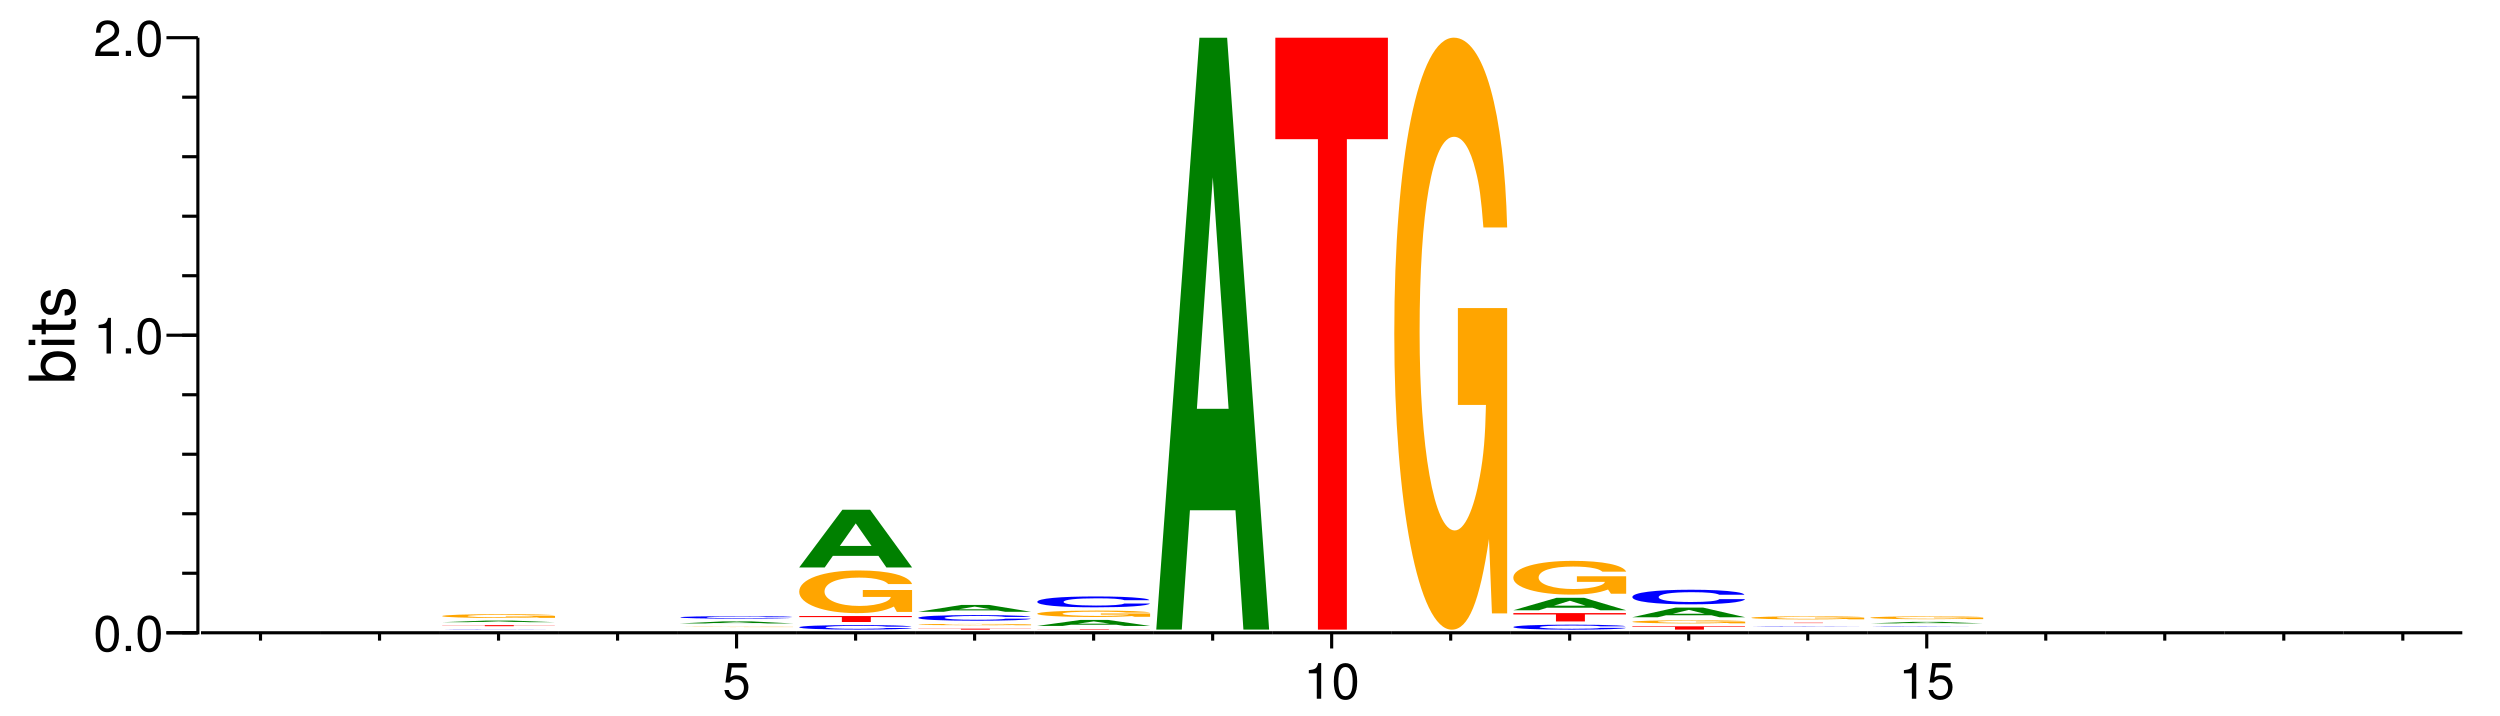 <?xml version="1.0" encoding="UTF-8"?>
<svg xmlns="http://www.w3.org/2000/svg" xmlns:xlink="http://www.w3.org/1999/xlink" width="398pt" height="114pt" viewBox="0 0 398 114" version="1.1">
<defs>
<g>
<symbol overflow="visible" id="glyph0-0">
<path style="stroke:none;" d=""/>
</symbol>
<symbol overflow="visible" id="glyph0-1">
<path style="stroke:none;" d="M 2.203 -5.672 C 1.672 -5.672 1.188 -5.438 0.891 -5.047 C 0.531 -4.547 0.344 -3.797 0.344 -2.75 C 0.344 -0.828 0.984 0.188 2.203 0.188 C 3.406 0.188 4.062 -0.828 4.062 -2.703 C 4.062 -3.797 3.875 -4.531 3.5 -5.047 C 3.203 -5.453 2.734 -5.672 2.203 -5.672 Z M 2.203 -5.047 C 2.953 -5.047 3.344 -4.281 3.344 -2.766 C 3.344 -1.156 2.969 -0.406 2.188 -0.406 C 1.438 -0.406 1.062 -1.188 1.062 -2.734 C 1.062 -4.281 1.438 -5.047 2.203 -5.047 Z M 2.203 -5.047 "/>
</symbol>
<symbol overflow="visible" id="glyph0-2">
<path style="stroke:none;" d="M 1.531 -0.828 L 0.703 -0.828 L 0.703 0 L 1.531 0 Z M 1.531 -0.828 "/>
</symbol>
<symbol overflow="visible" id="glyph0-3">
<path style="stroke:none;" d="M 2.078 -4.047 L 2.078 0 L 2.781 0 L 2.781 -5.672 L 2.312 -5.672 C 2.062 -4.797 1.906 -4.688 0.812 -4.547 L 0.812 -4.047 Z M 2.078 -4.047 "/>
</symbol>
<symbol overflow="visible" id="glyph0-4">
<path style="stroke:none;" d="M 4.047 -0.703 L 1.062 -0.703 C 1.141 -1.156 1.391 -1.453 2.094 -1.859 L 2.891 -2.297 C 3.688 -2.734 4.094 -3.312 4.094 -4.016 C 4.094 -4.484 3.891 -4.922 3.562 -5.234 C 3.219 -5.531 2.812 -5.672 2.266 -5.672 C 1.547 -5.672 1.016 -5.422 0.703 -4.938 C 0.5 -4.625 0.422 -4.281 0.406 -3.703 L 1.109 -3.703 C 1.125 -4.094 1.172 -4.312 1.266 -4.5 C 1.453 -4.844 1.828 -5.062 2.25 -5.062 C 2.891 -5.062 3.375 -4.594 3.375 -3.984 C 3.375 -3.547 3.109 -3.156 2.594 -2.875 L 1.859 -2.453 C 0.688 -1.781 0.344 -1.25 0.266 0 L 4.047 0 Z M 4.047 -0.703 "/>
</symbol>
<symbol overflow="visible" id="glyph0-5">
<path style="stroke:none;" d="M 3.812 -5.672 L 0.875 -5.672 L 0.453 -2.578 L 1.109 -2.578 C 1.438 -2.969 1.703 -3.109 2.156 -3.109 C 2.906 -3.109 3.391 -2.594 3.391 -1.75 C 3.391 -0.938 2.906 -0.438 2.141 -0.438 C 1.531 -0.438 1.156 -0.75 0.984 -1.391 L 0.281 -1.391 C 0.375 -0.922 0.453 -0.703 0.625 -0.5 C 0.938 -0.062 1.516 0.188 2.156 0.188 C 3.297 0.188 4.109 -0.641 4.109 -1.844 C 4.109 -2.969 3.359 -3.734 2.266 -3.734 C 1.875 -3.734 1.547 -3.625 1.219 -3.391 L 1.453 -4.969 L 3.812 -4.969 Z M 3.812 -5.672 "/>
</symbol>
<symbol overflow="visible" id="glyph1-0">
<path style="stroke:none;" d=""/>
</symbol>
<symbol overflow="visible" id="glyph1-1">
<path style="stroke:none;" d="M -7.297 -0.547 L 0 -0.547 L 0 -1.297 L -0.672 -1.297 C -0.062 -1.688 0.234 -2.219 0.234 -2.953 C 0.234 -4.328 -0.906 -5.234 -2.641 -5.234 C -4.344 -5.234 -5.391 -4.375 -5.391 -2.984 C -5.391 -2.266 -5.125 -1.766 -4.531 -1.375 L -7.297 -1.375 Z M -4.609 -2.828 C -4.609 -3.766 -3.797 -4.359 -2.547 -4.359 C -1.359 -4.359 -0.547 -3.734 -0.547 -2.828 C -0.547 -1.938 -1.344 -1.375 -2.578 -1.375 C -3.812 -1.375 -4.609 -1.938 -4.609 -2.828 Z M -4.609 -2.828 "/>
</symbol>
<symbol overflow="visible" id="glyph1-2">
<path style="stroke:none;" d="M -5.234 -1.5 L -5.234 -0.672 L 0 -0.672 L 0 -1.5 Z M -7.297 -1.5 L -7.297 -0.656 L -6.234 -0.656 L -6.234 -1.5 Z M -7.297 -1.5 "/>
</symbol>
<symbol overflow="visible" id="glyph1-3">
<path style="stroke:none;" d="M -5.234 -2.547 L -5.234 -1.688 L -6.688 -1.688 L -6.688 -0.844 L -5.234 -0.844 L -5.234 -0.141 L -4.562 -0.141 L -4.562 -0.844 L -0.594 -0.844 C -0.062 -0.844 0.234 -1.203 0.234 -1.859 C 0.234 -2.078 0.203 -2.266 0.156 -2.547 L -0.547 -2.547 C -0.516 -2.422 -0.5 -2.312 -0.5 -2.141 C -0.5 -1.781 -0.594 -1.688 -0.969 -1.688 L -4.562 -1.688 L -4.562 -2.547 Z M -5.234 -2.547 "/>
</symbol>
<symbol overflow="visible" id="glyph1-4">
<path style="stroke:none;" d="M -3.781 -4.375 C -4.812 -4.375 -5.391 -3.688 -5.391 -2.484 C -5.391 -1.266 -4.766 -0.469 -3.797 -0.469 C -2.969 -0.469 -2.578 -0.891 -2.281 -2.125 L -2.094 -2.906 C -1.953 -3.484 -1.734 -3.719 -1.375 -3.719 C -0.875 -3.719 -0.547 -3.234 -0.547 -2.5 C -0.547 -2.047 -0.672 -1.672 -0.891 -1.453 C -1.047 -1.328 -1.188 -1.266 -1.562 -1.219 L -1.562 -0.344 C -0.344 -0.375 0.234 -1.062 0.234 -2.438 C 0.234 -3.75 -0.422 -4.594 -1.438 -4.594 C -2.203 -4.594 -2.641 -4.156 -2.891 -3.109 L -3.078 -2.312 C -3.234 -1.625 -3.453 -1.344 -3.828 -1.344 C -4.312 -1.344 -4.625 -1.766 -4.625 -2.453 C -4.625 -3.125 -4.328 -3.484 -3.781 -3.5 Z M -3.781 -4.375 "/>
</symbol>
<symbol overflow="visible" id="glyph2-0">
<path style="stroke:none;" d=""/>
</symbol>
<symbol overflow="visible" id="glyph2-1">
<path style="stroke:none;" d="M 19.078 -0.031 C 18.953 -0.031 18.578 -0.031 17.719 -0.031 C 16.141 -0.047 13.625 -0.047 10.578 -0.047 C 4.812 -0.047 1.234 -0.031 1.234 -0.016 C 1.234 0 4.781 0 10.469 0 C 15.562 0 18.922 0 19.172 -0.016 L 15.078 -0.016 C 14.797 -0.016 13.188 0 10.578 0 C 7.328 0 5.422 -0.016 5.422 -0.016 C 5.422 -0.031 7.422 -0.031 10.719 -0.031 C 13.156 -0.031 14.531 -0.031 15.078 -0.031 Z M 19.078 -0.031 "/>
</symbol>
<symbol overflow="visible" id="glyph3-0">
<path style="stroke:none;" d=""/>
</symbol>
<symbol overflow="visible" id="glyph3-1">
<path style="stroke:none;" d="M 11.828 -0.141 L 18.359 -0.141 L 18.359 -0.172 L 0.438 -0.172 L 0.438 -0.141 L 7.219 -0.141 L 7.219 0 L 11.828 0 Z M 11.828 -0.141 "/>
</symbol>
<symbol overflow="visible" id="glyph4-0">
<path style="stroke:none;" d=""/>
</symbol>
<symbol overflow="visible" id="glyph4-1">
<path style="stroke:none;" d="M 13.297 -0.047 L 14.562 0 L 18.656 0 L 11.969 -0.25 L 7.562 -0.25 L 0.688 0 L 4.75 0 L 6.047 -0.047 Z M 12.203 -0.094 L 7.156 -0.094 L 9.688 -0.188 Z M 12.203 -0.094 "/>
</symbol>
<symbol overflow="visible" id="glyph5-0">
<path style="stroke:none;" d=""/>
</symbol>
<symbol overflow="visible" id="glyph5-1">
<path style="stroke:none;" d="M 19.094 -0.312 L 11.25 -0.312 L 11.25 -0.219 L 15.719 -0.219 C 15.609 -0.172 15.344 -0.156 14.75 -0.141 C 13.781 -0.094 12.281 -0.094 10.75 -0.094 C 7.469 -0.094 5.156 -0.172 5.156 -0.281 C 5.156 -0.406 7.203 -0.484 10.641 -0.484 C 12.031 -0.484 13.219 -0.469 14.094 -0.453 C 14.672 -0.438 14.953 -0.422 15.312 -0.406 L 19.094 -0.406 C 18.609 -0.516 15.344 -0.594 10.609 -0.594 C 4.969 -0.594 1.125 -0.469 1.125 -0.281 C 1.125 -0.109 5 0.016 10.281 0.016 C 12.922 0.016 14.688 -0.016 16.203 -0.078 L 16.672 0 L 19.094 0 Z M 19.094 -0.312 "/>
</symbol>
<symbol overflow="visible" id="glyph6-0">
<path style="stroke:none;" d=""/>
</symbol>
<symbol overflow="visible" id="glyph6-1">
<path style="stroke:none;" d="M 19.094 -0.031 L 11.25 -0.031 L 11.25 -0.016 L 15.719 -0.016 C 15.609 -0.016 15.344 -0.016 14.75 -0.016 C 13.781 -0.016 12.281 0 10.75 0 C 7.469 0 5.156 -0.016 5.156 -0.016 C 5.156 -0.031 7.203 -0.031 10.641 -0.031 C 12.031 -0.031 13.219 -0.031 14.094 -0.031 C 14.672 -0.031 14.953 -0.031 15.312 -0.031 L 19.094 -0.031 C 18.609 -0.047 15.344 -0.047 10.609 -0.047 C 4.969 -0.047 1.125 -0.031 1.125 -0.016 C 1.125 -0.016 5 0 10.281 0 C 12.922 0 14.688 0 16.203 0 L 19.094 0 Z M 19.094 -0.031 "/>
</symbol>
<symbol overflow="visible" id="glyph7-0">
<path style="stroke:none;" d=""/>
</symbol>
<symbol overflow="visible" id="glyph7-1">
<path style="stroke:none;" d="M 13.297 -0.062 L 14.562 0 L 18.656 0 L 11.969 -0.328 L 7.562 -0.328 L 0.688 0 L 4.75 0 L 6.047 -0.062 Z M 12.203 -0.125 L 7.156 -0.125 L 9.688 -0.25 Z M 12.203 -0.125 "/>
</symbol>
<symbol overflow="visible" id="glyph8-0">
<path style="stroke:none;" d=""/>
</symbol>
<symbol overflow="visible" id="glyph8-1">
<path style="stroke:none;" d="M 19.078 -0.25 C 18.953 -0.281 18.578 -0.297 17.719 -0.328 C 16.141 -0.359 13.625 -0.375 10.578 -0.375 C 4.812 -0.375 1.234 -0.312 1.234 -0.188 C 1.234 -0.062 4.781 0.016 10.469 0.016 C 15.562 0.016 18.922 -0.047 19.172 -0.125 L 15.078 -0.125 C 14.797 -0.078 13.188 -0.062 10.578 -0.062 C 7.328 -0.062 5.422 -0.109 5.422 -0.188 C 5.422 -0.266 7.422 -0.312 10.719 -0.312 C 13.156 -0.312 14.531 -0.297 15.078 -0.25 Z M 19.078 -0.25 "/>
</symbol>
<symbol overflow="visible" id="glyph9-0">
<path style="stroke:none;" d=""/>
</symbol>
<symbol overflow="visible" id="glyph9-1">
<path style="stroke:none;" d="M 19.078 -0.453 C 18.953 -0.516 18.578 -0.547 17.719 -0.594 C 16.141 -0.672 13.625 -0.703 10.578 -0.703 C 4.812 -0.703 1.234 -0.562 1.234 -0.344 C 1.234 -0.125 4.781 0.016 10.469 0.016 C 15.562 0.016 18.922 -0.078 19.172 -0.234 L 15.078 -0.234 C 14.797 -0.156 13.188 -0.109 10.578 -0.109 C 7.328 -0.109 5.422 -0.188 5.422 -0.344 C 5.422 -0.484 7.422 -0.578 10.719 -0.578 C 13.156 -0.578 14.531 -0.547 15.078 -0.453 Z M 19.078 -0.453 "/>
</symbol>
<symbol overflow="visible" id="glyph10-0">
<path style="stroke:none;" d=""/>
</symbol>
<symbol overflow="visible" id="glyph10-1">
<path style="stroke:none;" d="M 11.828 -0.781 L 18.359 -0.781 L 18.359 -0.953 L 0.438 -0.953 L 0.438 -0.781 L 7.219 -0.781 L 7.219 0 L 11.828 0 Z M 11.828 -0.781 "/>
</symbol>
<symbol overflow="visible" id="glyph11-0">
<path style="stroke:none;" d=""/>
</symbol>
<symbol overflow="visible" id="glyph11-1">
<path style="stroke:none;" d="M 19.094 -3.484 L 11.25 -3.484 L 11.25 -2.375 L 15.719 -2.375 C 15.609 -2.016 15.344 -1.797 14.75 -1.562 C 13.781 -1.172 12.281 -0.938 10.75 -0.938 C 7.469 -0.938 5.156 -1.875 5.156 -3.219 C 5.156 -4.609 7.203 -5.453 10.641 -5.453 C 12.031 -5.453 13.219 -5.328 14.094 -5.062 C 14.672 -4.906 14.953 -4.75 15.312 -4.422 L 19.094 -4.422 C 18.609 -5.766 15.344 -6.594 10.609 -6.594 C 4.969 -6.594 1.125 -5.219 1.125 -3.203 C 1.125 -1.234 5 0.203 10.281 0.203 C 12.922 0.203 14.688 -0.109 16.203 -0.844 L 16.672 0.016 L 19.094 0.016 Z M 19.094 -3.484 "/>
</symbol>
<symbol overflow="visible" id="glyph12-0">
<path style="stroke:none;" d=""/>
</symbol>
<symbol overflow="visible" id="glyph12-1">
<path style="stroke:none;" d="M 13.297 -1.844 L 14.562 0 L 18.656 0 L 11.969 -9.188 L 7.562 -9.188 L 0.688 0 L 4.75 0 L 6.047 -1.844 Z M 12.203 -3.422 L 7.156 -3.422 L 9.688 -7.016 Z M 12.203 -3.422 "/>
</symbol>
<symbol overflow="visible" id="glyph13-0">
<path style="stroke:none;" d=""/>
</symbol>
<symbol overflow="visible" id="glyph13-1">
<path style="stroke:none;" d="M 11.828 -0.125 L 18.359 -0.125 L 18.359 -0.156 L 0.438 -0.156 L 0.438 -0.125 L 7.219 -0.125 L 7.219 0 L 11.828 0 Z M 11.828 -0.125 "/>
</symbol>
<symbol overflow="visible" id="glyph14-0">
<path style="stroke:none;" d=""/>
</symbol>
<symbol overflow="visible" id="glyph14-1">
<path style="stroke:none;" d="M 19.094 -0.125 L 11.25 -0.125 L 11.25 -0.078 L 15.719 -0.078 C 15.609 -0.062 15.344 -0.062 14.75 -0.047 C 13.781 -0.031 12.281 -0.031 10.75 -0.031 C 7.469 -0.031 5.156 -0.062 5.156 -0.109 C 5.156 -0.156 7.203 -0.188 10.641 -0.188 C 12.031 -0.188 13.219 -0.188 14.094 -0.172 C 14.672 -0.172 14.953 -0.156 15.312 -0.156 L 19.094 -0.156 C 18.609 -0.203 15.344 -0.219 10.609 -0.219 C 4.969 -0.219 1.125 -0.188 1.125 -0.109 C 1.125 -0.047 5 0 10.281 0 C 12.922 0 14.688 0 16.203 -0.031 L 16.672 0 L 19.094 0 Z M 19.094 -0.125 "/>
</symbol>
<symbol overflow="visible" id="glyph15-0">
<path style="stroke:none;" d=""/>
</symbol>
<symbol overflow="visible" id="glyph15-1">
<path style="stroke:none;" d="M 19.078 -0.578 C 18.953 -0.641 18.578 -0.688 17.719 -0.75 C 16.141 -0.828 13.625 -0.875 10.578 -0.875 C 4.812 -0.875 1.234 -0.703 1.234 -0.422 C 1.234 -0.141 4.781 0.031 10.469 0.031 C 15.562 0.031 18.922 -0.094 19.172 -0.297 L 15.078 -0.297 C 14.797 -0.188 13.188 -0.125 10.578 -0.125 C 7.328 -0.125 5.422 -0.234 5.422 -0.422 C 5.422 -0.609 7.422 -0.734 10.719 -0.734 C 13.156 -0.734 14.531 -0.672 15.078 -0.578 Z M 19.078 -0.578 "/>
</symbol>
<symbol overflow="visible" id="glyph16-0">
<path style="stroke:none;" d=""/>
</symbol>
<symbol overflow="visible" id="glyph16-1">
<path style="stroke:none;" d="M 13.297 -0.219 L 14.562 0 L 18.656 0 L 11.969 -1.094 L 7.562 -1.094 L 0.688 0 L 4.75 0 L 6.047 -0.219 Z M 12.203 -0.406 L 7.156 -0.406 L 9.688 -0.828 Z M 12.203 -0.406 "/>
</symbol>
<symbol overflow="visible" id="glyph17-0">
<path style="stroke:none;" d=""/>
</symbol>
<symbol overflow="visible" id="glyph17-1">
<path style="stroke:none;" d="M 11.828 -0.062 L 18.359 -0.062 L 18.359 -0.078 L 0.438 -0.078 L 0.438 -0.062 L 7.219 -0.062 L 7.219 0 L 11.828 0 Z M 11.828 -0.062 "/>
</symbol>
<symbol overflow="visible" id="glyph18-0">
<path style="stroke:none;" d=""/>
</symbol>
<symbol overflow="visible" id="glyph18-1">
<path style="stroke:none;" d="M 13.297 -0.188 L 14.562 0 L 18.656 0 L 11.969 -0.953 L 7.562 -0.953 L 0.688 0 L 4.75 0 L 6.047 -0.188 Z M 12.203 -0.359 L 7.156 -0.359 L 9.688 -0.719 Z M 12.203 -0.359 "/>
</symbol>
<symbol overflow="visible" id="glyph19-0">
<path style="stroke:none;" d=""/>
</symbol>
<symbol overflow="visible" id="glyph19-1">
<path style="stroke:none;" d="M 19.094 -0.531 L 11.25 -0.531 L 11.25 -0.359 L 15.719 -0.359 C 15.609 -0.297 15.344 -0.266 14.75 -0.234 C 13.781 -0.172 12.281 -0.141 10.75 -0.141 C 7.469 -0.141 5.156 -0.281 5.156 -0.484 C 5.156 -0.703 7.203 -0.828 10.641 -0.828 C 12.031 -0.828 13.219 -0.797 14.094 -0.766 C 14.672 -0.734 14.953 -0.719 15.312 -0.672 L 19.094 -0.672 C 18.609 -0.875 15.344 -1 10.609 -1 C 4.969 -1 1.125 -0.781 1.125 -0.484 C 1.125 -0.188 5 0.031 10.281 0.031 C 12.922 0.031 14.688 -0.016 16.203 -0.125 L 16.672 0 L 19.094 0 Z M 19.094 -0.531 "/>
</symbol>
<symbol overflow="visible" id="glyph20-0">
<path style="stroke:none;" d=""/>
</symbol>
<symbol overflow="visible" id="glyph20-1">
<path style="stroke:none;" d="M 19.078 -1.094 C 18.953 -1.25 18.578 -1.328 17.719 -1.422 C 16.141 -1.594 13.625 -1.688 10.578 -1.688 C 4.812 -1.688 1.234 -1.359 1.234 -0.812 C 1.234 -0.281 4.781 0.047 10.469 0.047 C 15.562 0.047 18.922 -0.188 19.172 -0.562 L 15.078 -0.562 C 14.797 -0.359 13.188 -0.234 10.578 -0.234 C 7.328 -0.234 5.422 -0.453 5.422 -0.812 C 5.422 -1.172 7.422 -1.391 10.719 -1.391 C 13.156 -1.391 14.531 -1.297 15.078 -1.094 Z M 19.078 -1.094 "/>
</symbol>
<symbol overflow="visible" id="glyph21-0">
<path style="stroke:none;" d=""/>
</symbol>
<symbol overflow="visible" id="glyph21-1">
<path style="stroke:none;" d="M 13.297 -19 L 14.562 0 L 18.656 0 L 11.969 -94.234 L 7.562 -94.234 L 0.688 0 L 4.75 0 L 6.047 -19 Z M 12.203 -35.156 L 7.156 -35.156 L 9.688 -72 Z M 12.203 -35.156 "/>
</symbol>
<symbol overflow="visible" id="glyph22-0">
<path style="stroke:none;" d=""/>
</symbol>
<symbol overflow="visible" id="glyph22-1">
<path style="stroke:none;" d="M 11.828 -78.078 L 18.359 -78.078 L 18.359 -94.234 L 0.438 -94.234 L 0.438 -78.078 L 7.219 -78.078 L 7.219 0 L 11.828 0 Z M 11.828 -78.078 "/>
</symbol>
<symbol overflow="visible" id="glyph23-0">
<path style="stroke:none;" d=""/>
</symbol>
<symbol overflow="visible" id="glyph23-1">
<path style="stroke:none;" d="M 19.094 -48.359 L 11.25 -48.359 L 11.25 -32.938 L 15.719 -32.938 C 15.609 -27.875 15.344 -24.797 14.75 -21.594 C 13.781 -16.156 12.281 -12.953 10.75 -12.953 C 7.469 -12.953 5.156 -26.031 5.156 -44.531 C 5.156 -63.906 7.203 -75.625 10.641 -75.625 C 12.031 -75.625 13.219 -73.766 14.094 -70.188 C 14.672 -67.969 14.953 -65.875 15.312 -61.188 L 19.094 -61.188 C 18.609 -79.812 15.344 -91.406 10.609 -91.406 C 4.969 -91.406 1.125 -72.281 1.125 -44.281 C 1.125 -17.031 5 2.844 10.281 2.844 C 12.922 2.844 14.688 -1.484 16.203 -11.594 L 16.672 0.25 L 19.094 0.25 Z M 19.094 -48.359 "/>
</symbol>
<symbol overflow="visible" id="glyph24-0">
<path style="stroke:none;" d=""/>
</symbol>
<symbol overflow="visible" id="glyph24-1">
<path style="stroke:none;" d="M 19.078 -0.5 C 18.953 -0.562 18.578 -0.609 17.719 -0.641 C 16.141 -0.719 13.625 -0.766 10.578 -0.766 C 4.812 -0.766 1.234 -0.609 1.234 -0.375 C 1.234 -0.125 4.781 0.031 10.469 0.031 C 15.562 0.031 18.922 -0.078 19.172 -0.25 L 15.078 -0.25 C 14.797 -0.156 13.188 -0.109 10.578 -0.109 C 7.328 -0.109 5.422 -0.203 5.422 -0.359 C 5.422 -0.531 7.422 -0.625 10.719 -0.625 C 13.156 -0.625 14.531 -0.594 15.078 -0.5 Z M 19.078 -0.5 "/>
</symbol>
<symbol overflow="visible" id="glyph25-0">
<path style="stroke:none;" d=""/>
</symbol>
<symbol overflow="visible" id="glyph25-1">
<path style="stroke:none;" d="M 11.828 -1.109 L 18.359 -1.109 L 18.359 -1.328 L 0.438 -1.328 L 0.438 -1.109 L 7.219 -1.109 L 7.219 0 L 11.828 0 Z M 11.828 -1.109 "/>
</symbol>
<symbol overflow="visible" id="glyph26-0">
<path style="stroke:none;" d=""/>
</symbol>
<symbol overflow="visible" id="glyph26-1">
<path style="stroke:none;" d="M 13.297 -0.406 L 14.562 0 L 18.656 0 L 11.969 -1.984 L 7.562 -1.984 L 0.688 0 L 4.75 0 L 6.047 -0.406 Z M 12.203 -0.734 L 7.156 -0.734 L 9.688 -1.516 Z M 12.203 -0.734 "/>
</symbol>
<symbol overflow="visible" id="glyph27-0">
<path style="stroke:none;" d=""/>
</symbol>
<symbol overflow="visible" id="glyph27-1">
<path style="stroke:none;" d="M 19.094 -2.766 L 11.25 -2.766 L 11.25 -1.875 L 15.719 -1.875 C 15.609 -1.594 15.344 -1.422 14.75 -1.234 C 13.781 -0.922 12.281 -0.734 10.75 -0.734 C 7.469 -0.734 5.156 -1.484 5.156 -2.547 C 5.156 -3.656 7.203 -4.312 10.641 -4.312 C 12.031 -4.312 13.219 -4.219 14.094 -4.016 C 14.672 -3.891 14.953 -3.766 15.312 -3.5 L 19.094 -3.5 C 18.609 -4.562 15.344 -5.219 10.609 -5.219 C 4.969 -5.219 1.125 -4.125 1.125 -2.531 C 1.125 -0.969 5 0.156 10.281 0.156 C 12.922 0.156 14.688 -0.078 16.203 -0.656 L 16.672 0.016 L 19.094 0.016 Z M 19.094 -2.766 "/>
</symbol>
<symbol overflow="visible" id="glyph28-0">
<path style="stroke:none;" d=""/>
</symbol>
<symbol overflow="visible" id="glyph28-1">
<path style="stroke:none;" d="M 11.828 -0.438 L 18.359 -0.438 L 18.359 -0.531 L 0.438 -0.531 L 0.438 -0.438 L 7.219 -0.438 L 7.219 0 L 11.828 0 Z M 11.828 -0.438 "/>
</symbol>
<symbol overflow="visible" id="glyph29-0">
<path style="stroke:none;" d=""/>
</symbol>
<symbol overflow="visible" id="glyph29-1">
<path style="stroke:none;" d="M 19.094 -0.266 L 11.25 -0.266 L 11.25 -0.172 L 15.719 -0.172 C 15.609 -0.141 15.344 -0.141 14.75 -0.109 C 13.781 -0.078 12.281 -0.078 10.75 -0.078 C 7.469 -0.078 5.156 -0.141 5.156 -0.234 C 5.156 -0.344 7.203 -0.406 10.641 -0.406 C 12.031 -0.406 13.219 -0.391 14.094 -0.375 C 14.672 -0.359 14.953 -0.359 15.312 -0.328 L 19.094 -0.328 C 18.609 -0.422 15.344 -0.484 10.609 -0.484 C 4.969 -0.484 1.125 -0.391 1.125 -0.234 C 1.125 -0.094 5 0.016 10.281 0.016 C 12.922 0.016 14.688 -0.016 16.203 -0.062 L 16.672 0 L 19.094 0 Z M 19.094 -0.266 "/>
</symbol>
<symbol overflow="visible" id="glyph30-0">
<path style="stroke:none;" d=""/>
</symbol>
<symbol overflow="visible" id="glyph30-1">
<path style="stroke:none;" d="M 13.297 -0.312 L 14.562 0 L 18.656 0 L 11.969 -1.531 L 7.562 -1.531 L 0.688 0 L 4.75 0 L 6.047 -0.312 Z M 12.203 -0.562 L 7.156 -0.562 L 9.688 -1.172 Z M 12.203 -0.562 "/>
</symbol>
<symbol overflow="visible" id="glyph31-0">
<path style="stroke:none;" d=""/>
</symbol>
<symbol overflow="visible" id="glyph31-1">
<path style="stroke:none;" d="M 19.078 -1.469 C 18.953 -1.656 18.578 -1.781 17.719 -1.906 C 16.141 -2.141 13.625 -2.266 10.578 -2.266 C 4.812 -2.266 1.234 -1.812 1.234 -1.094 C 1.234 -0.375 4.781 0.062 10.469 0.062 C 15.562 0.062 18.922 -0.25 19.172 -0.766 L 15.078 -0.766 C 14.797 -0.469 13.188 -0.312 10.578 -0.312 C 7.328 -0.312 5.422 -0.594 5.422 -1.078 C 5.422 -1.578 7.422 -1.875 10.719 -1.875 C 13.156 -1.875 14.531 -1.734 15.078 -1.469 Z M 19.078 -1.469 "/>
</symbol>
<symbol overflow="visible" id="glyph32-0">
<path style="stroke:none;" d=""/>
</symbol>
<symbol overflow="visible" id="glyph32-1">
<path style="stroke:none;" d="M 19.078 -0.031 C 18.953 -0.047 18.578 -0.047 17.719 -0.047 C 16.141 -0.062 13.625 -0.062 10.578 -0.062 C 4.812 -0.062 1.234 -0.047 1.234 -0.031 C 1.234 -0.016 4.781 0 10.469 0 C 15.562 0 18.922 0 19.172 -0.016 L 15.078 -0.016 C 14.797 -0.016 13.188 -0.016 10.578 -0.016 C 7.328 -0.016 5.422 -0.016 5.422 -0.031 C 5.422 -0.047 7.422 -0.047 10.719 -0.047 C 13.156 -0.047 14.531 -0.047 15.078 -0.031 Z M 19.078 -0.031 "/>
</symbol>
<symbol overflow="visible" id="glyph33-0">
<path style="stroke:none;" d=""/>
</symbol>
<symbol overflow="visible" id="glyph33-1">
<path style="stroke:none;" d="M 11.828 -0.062 L 18.359 -0.062 L 0.438 -0.062 L 7.219 -0.062 L 7.219 0 L 11.828 0 Z M 11.828 -0.062 "/>
</symbol>
<symbol overflow="visible" id="glyph34-0">
<path style="stroke:none;" d=""/>
</symbol>
<symbol overflow="visible" id="glyph34-1">
<path style="stroke:none;" d="M 19.094 -0.266 L 11.25 -0.266 L 11.25 -0.172 L 15.719 -0.172 C 15.609 -0.141 15.344 -0.141 14.75 -0.109 C 13.781 -0.078 12.281 -0.078 10.75 -0.078 C 7.469 -0.078 5.156 -0.141 5.156 -0.234 C 5.156 -0.344 7.203 -0.406 10.641 -0.406 C 12.031 -0.406 13.219 -0.391 14.094 -0.375 C 14.672 -0.359 14.953 -0.344 15.312 -0.328 L 19.094 -0.328 C 18.609 -0.422 15.344 -0.484 10.609 -0.484 C 4.969 -0.484 1.125 -0.391 1.125 -0.234 C 1.125 -0.094 5 0.016 10.281 0.016 C 12.922 0.016 14.688 -0.016 16.203 -0.062 L 16.672 0 L 19.094 0 Z M 19.094 -0.266 "/>
</symbol>
<symbol overflow="visible" id="glyph35-0">
<path style="stroke:none;" d=""/>
</symbol>
<symbol overflow="visible" id="glyph35-1">
<path style="stroke:none;" d="M 19.078 -0.047 C 18.953 -0.047 18.578 -0.047 17.719 -0.047 C 16.141 -0.062 13.625 -0.062 10.578 -0.062 C 4.812 -0.062 1.234 -0.047 1.234 -0.031 C 1.234 -0.016 4.781 0 10.469 0 C 15.562 0 18.922 0 19.172 -0.016 L 15.078 -0.016 C 14.797 -0.016 13.188 -0.016 10.578 -0.016 C 7.328 -0.016 5.422 -0.016 5.422 -0.031 C 5.422 -0.047 7.422 -0.047 10.719 -0.047 C 13.156 -0.047 14.531 -0.047 15.078 -0.047 Z M 19.078 -0.047 "/>
</symbol>
<symbol overflow="visible" id="glyph36-0">
<path style="stroke:none;" d=""/>
</symbol>
<symbol overflow="visible" id="glyph36-1">
<path style="stroke:none;" d="M 13.297 -0.047 L 14.562 0 L 18.656 0 L 11.969 -0.25 L 7.562 -0.25 L 0.688 0 L 4.75 0 L 6.047 -0.047 Z M 12.203 -0.094 L 7.156 -0.094 L 9.688 -0.203 Z M 12.203 -0.094 "/>
</symbol>
<symbol overflow="visible" id="glyph37-0">
<path style="stroke:none;" d=""/>
</symbol>
<symbol overflow="visible" id="glyph37-1">
<path style="stroke:none;" d="M 19.094 -0.234 L 11.25 -0.234 L 11.25 -0.156 L 15.719 -0.156 C 15.609 -0.125 15.344 -0.125 14.75 -0.109 C 13.781 -0.078 12.281 -0.062 10.75 -0.062 C 7.469 -0.062 5.156 -0.125 5.156 -0.219 C 5.156 -0.312 7.203 -0.359 10.641 -0.359 C 12.031 -0.359 13.219 -0.359 14.094 -0.344 C 14.672 -0.328 14.953 -0.312 15.312 -0.297 L 19.094 -0.297 C 18.609 -0.391 15.344 -0.438 10.609 -0.438 C 4.969 -0.438 1.125 -0.359 1.125 -0.219 C 1.125 -0.078 5 0.016 10.281 0.016 C 12.922 0.016 14.688 -0.016 16.203 -0.062 L 16.672 0 L 19.094 0 Z M 19.094 -0.234 "/>
</symbol>
</g>
</defs>
<g id="surface1">
<path style="fill:none;stroke-width:2.083;stroke-linecap:butt;stroke-linejoin:miter;stroke:rgb(0%,0%,0%);stroke-opacity:1;stroke-miterlimit:10;" d="M 110.417 55.257 L 131.25 55.257 L 131.25 450 " transform="matrix(0.24,0,0,-0.24,0,114)"/>
<g style="fill:rgb(0%,0%,0%);fill-opacity:1;">
  <use xlink:href="#glyph0-1" x="14.881" y="103.647"/>
  <use xlink:href="#glyph0-2" x="19.329" y="103.647"/>
  <use xlink:href="#glyph0-1" x="21.553" y="103.647"/>
</g>
<path style="fill:none;stroke-width:2.083;stroke-linecap:butt;stroke-linejoin:miter;stroke:rgb(0%,0%,0%);stroke-opacity:1;stroke-miterlimit:10;" d="M 110.417 55.257 L 131.25 55.257 " transform="matrix(0.24,0,0,-0.24,0,114)"/>
<g style="fill:rgb(0%,0%,0%);fill-opacity:1;">
  <use xlink:href="#glyph0-3" x="14.881" y="56.278"/>
  <use xlink:href="#glyph0-2" x="19.329" y="56.278"/>
  <use xlink:href="#glyph0-1" x="21.553" y="56.278"/>
</g>
<path style="fill:none;stroke-width:2.083;stroke-linecap:butt;stroke-linejoin:miter;stroke:rgb(0%,0%,0%);stroke-opacity:1;stroke-miterlimit:10;" d="M 110.417 252.637 L 131.25 252.637 " transform="matrix(0.24,0,0,-0.24,0,114)"/>
<g style="fill:rgb(0%,0%,0%);fill-opacity:1;">
  <use xlink:href="#glyph0-4" x="14.881" y="8.91"/>
  <use xlink:href="#glyph0-2" x="19.329" y="8.91"/>
  <use xlink:href="#glyph0-1" x="21.553" y="8.91"/>
</g>
<path style="fill:none;stroke-width:2.083;stroke-linecap:butt;stroke-linejoin:miter;stroke:rgb(0%,0%,0%);stroke-opacity:1;stroke-miterlimit:10;" d="M 110.417 450 L 131.25 450 " transform="matrix(0.24,0,0,-0.24,0,114)"/>
<path style="fill:none;stroke-width:2.083;stroke-linecap:butt;stroke-linejoin:miter;stroke:rgb(0%,0%,0%);stroke-opacity:1;stroke-miterlimit:10;" d="M 131.25 55.257 L 120.833 55.257 " transform="matrix(0.24,0,0,-0.24,0,114)"/>
<path style="fill:none;stroke-width:2.083;stroke-linecap:butt;stroke-linejoin:miter;stroke:rgb(0%,0%,0%);stroke-opacity:1;stroke-miterlimit:10;" d="M 131.25 94.743 L 120.833 94.743 " transform="matrix(0.24,0,0,-0.24,0,114)"/>
<path style="fill:none;stroke-width:2.083;stroke-linecap:butt;stroke-linejoin:miter;stroke:rgb(0%,0%,0%);stroke-opacity:1;stroke-miterlimit:10;" d="M 131.25 134.212 L 120.833 134.212 " transform="matrix(0.24,0,0,-0.24,0,114)"/>
<path style="fill:none;stroke-width:2.083;stroke-linecap:butt;stroke-linejoin:miter;stroke:rgb(0%,0%,0%);stroke-opacity:1;stroke-miterlimit:10;" d="M 131.25 173.682 L 120.833 173.682 " transform="matrix(0.24,0,0,-0.24,0,114)"/>
<path style="fill:none;stroke-width:2.083;stroke-linecap:butt;stroke-linejoin:miter;stroke:rgb(0%,0%,0%);stroke-opacity:1;stroke-miterlimit:10;" d="M 131.25 213.151 L 120.833 213.151 " transform="matrix(0.24,0,0,-0.24,0,114)"/>
<path style="fill:none;stroke-width:2.083;stroke-linecap:butt;stroke-linejoin:miter;stroke:rgb(0%,0%,0%);stroke-opacity:1;stroke-miterlimit:10;" d="M 131.25 252.637 L 120.833 252.637 " transform="matrix(0.24,0,0,-0.24,0,114)"/>
<path style="fill:none;stroke-width:2.083;stroke-linecap:butt;stroke-linejoin:miter;stroke:rgb(0%,0%,0%);stroke-opacity:1;stroke-miterlimit:10;" d="M 131.25 292.106 L 120.833 292.106 " transform="matrix(0.24,0,0,-0.24,0,114)"/>
<path style="fill:none;stroke-width:2.083;stroke-linecap:butt;stroke-linejoin:miter;stroke:rgb(0%,0%,0%);stroke-opacity:1;stroke-miterlimit:10;" d="M 131.25 331.576 L 120.833 331.576 " transform="matrix(0.24,0,0,-0.24,0,114)"/>
<path style="fill:none;stroke-width:2.083;stroke-linecap:butt;stroke-linejoin:miter;stroke:rgb(0%,0%,0%);stroke-opacity:1;stroke-miterlimit:10;" d="M 131.25 371.045 L 120.833 371.045 " transform="matrix(0.24,0,0,-0.24,0,114)"/>
<path style="fill:none;stroke-width:2.083;stroke-linecap:butt;stroke-linejoin:miter;stroke:rgb(0%,0%,0%);stroke-opacity:1;stroke-miterlimit:10;" d="M 131.25 410.531 L 120.833 410.531 " transform="matrix(0.24,0,0,-0.24,0,114)"/>
<g style="fill:rgb(0%,0%,0%);fill-opacity:1;">
  <use xlink:href="#glyph1-1" x="11.852" y="61.147"/>
  <use xlink:href="#glyph1-2" x="11.852" y="55.587"/>
  <use xlink:href="#glyph1-3" x="11.852" y="53.367"/>
  <use xlink:href="#glyph1-4" x="11.852" y="50.587"/>
</g>
<path style="fill:none;stroke-width:2.083;stroke-linecap:butt;stroke-linejoin:miter;stroke:rgb(0%,0%,0%);stroke-opacity:1;stroke-miterlimit:10;" d="M 133.333 55.257 L 212.288 55.257 M 172.803 55.257 L 172.803 50.049 " transform="matrix(0.24,0,0,-0.24,0,114)"/>
<path style="fill:none;stroke-width:2.083;stroke-linecap:butt;stroke-linejoin:miter;stroke:rgb(0%,0%,0%);stroke-opacity:1;stroke-miterlimit:10;" d="M 212.288 55.257 L 291.227 55.257 M 251.758 55.257 L 251.758 50.049 " transform="matrix(0.24,0,0,-0.24,0,114)"/>
<path style="fill:none;stroke-width:2.083;stroke-linecap:butt;stroke-linejoin:miter;stroke:rgb(0%,0%,0%);stroke-opacity:1;stroke-miterlimit:10;" d="M 291.227 55.257 L 370.182 55.257 M 330.697 55.257 L 330.697 50.049 " transform="matrix(0.24,0,0,-0.24,0,114)"/>
<g style="fill:rgb(0%,0%,100%);fill-opacity:1;">
  <use xlink:href="#glyph2-1" x="69.165" y="100.237"/>
</g>
<g style="fill:rgb(100%,0%,0%);fill-opacity:1;">
  <use xlink:href="#glyph3-1" x="69.964" y="99.691"/>
</g>
<g style="fill:rgb(0%,50.194%,0%);fill-opacity:1;">
  <use xlink:href="#glyph4-1" x="69.705" y="99.054"/>
</g>
<g style="fill:rgb(100%,64.647%,0%);fill-opacity:1;">
  <use xlink:href="#glyph5-1" x="69.266" y="98.368"/>
</g>
<path style="fill:none;stroke-width:2.083;stroke-linecap:butt;stroke-linejoin:miter;stroke:rgb(0%,0%,0%);stroke-opacity:1;stroke-miterlimit:10;" d="M 370.182 55.257 L 449.121 55.257 M 409.652 55.257 L 409.652 50.049 " transform="matrix(0.24,0,0,-0.24,0,114)"/>
<path style="fill:none;stroke-width:2.083;stroke-linecap:butt;stroke-linejoin:miter;stroke:rgb(0%,0%,0%);stroke-opacity:1;stroke-miterlimit:10;" d="M 449.121 55.257 L 528.076 55.257 M 488.59 55.257 L 488.59 44.84 " transform="matrix(0.24,0,0,-0.24,0,114)"/>
<g style="fill:rgb(0%,0%,0%);fill-opacity:1;">
  <use xlink:href="#glyph0-5" x="115.04" y="111.237"/>
</g>
<g style="fill:rgb(100%,64.647%,0%);fill-opacity:1;">
  <use xlink:href="#glyph6-1" x="107.161" y="99.826"/>
</g>
<g style="fill:rgb(0%,50.194%,0%);fill-opacity:1;">
  <use xlink:href="#glyph7-1" x="107.6" y="99.251"/>
</g>
<g style="fill:rgb(0%,0%,100%);fill-opacity:1;">
  <use xlink:href="#glyph8-1" x="107.06" y="98.474"/>
</g>
<path style="fill:none;stroke-width:2.083;stroke-linecap:butt;stroke-linejoin:miter;stroke:rgb(0%,0%,0%);stroke-opacity:1;stroke-miterlimit:10;" d="M 528.076 55.257 L 607.015 55.257 M 567.546 55.257 L 567.546 50.049 " transform="matrix(0.24,0,0,-0.24,0,114)"/>
<g style="fill:rgb(0%,0%,100%);fill-opacity:1;">
  <use xlink:href="#glyph9-1" x="126.007" y="100.214"/>
</g>
<g style="fill:rgb(100%,0%,0%);fill-opacity:1;">
  <use xlink:href="#glyph10-1" x="126.805" y="99.024"/>
</g>
<g style="fill:rgb(100%,64.647%,0%);fill-opacity:1;">
  <use xlink:href="#glyph11-1" x="126.108" y="97.408"/>
</g>
<g style="fill:rgb(0%,50.194%,0%);fill-opacity:1;">
  <use xlink:href="#glyph12-1" x="126.547" y="90.337"/>
</g>
<path style="fill:none;stroke-width:2.083;stroke-linecap:butt;stroke-linejoin:miter;stroke:rgb(0%,0%,0%);stroke-opacity:1;stroke-miterlimit:10;" d="M 607.015 55.257 L 685.97 55.257 M 646.484 55.257 L 646.484 50.049 " transform="matrix(0.24,0,0,-0.24,0,114)"/>
<g style="fill:rgb(100%,0%,0%);fill-opacity:1;">
  <use xlink:href="#glyph13-1" x="145.753" y="100.237"/>
</g>
<g style="fill:rgb(100%,64.647%,0%);fill-opacity:1;">
  <use xlink:href="#glyph14-1" x="145.056" y="99.543"/>
</g>
<g style="fill:rgb(0%,0%,100%);fill-opacity:1;">
  <use xlink:href="#glyph15-1" x="144.954" y="98.792"/>
</g>
<g style="fill:rgb(0%,50.194%,0%);fill-opacity:1;">
  <use xlink:href="#glyph16-1" x="145.494" y="97.399"/>
</g>
<path style="fill:none;stroke-width:2.083;stroke-linecap:butt;stroke-linejoin:miter;stroke:rgb(0%,0%,0%);stroke-opacity:1;stroke-miterlimit:10;" d="M 685.97 55.257 L 764.909 55.257 M 725.439 55.257 L 725.439 50.049 " transform="matrix(0.24,0,0,-0.24,0,114)"/>
<g style="fill:rgb(100%,0%,0%);fill-opacity:1;">
  <use xlink:href="#glyph17-1" x="164.7" y="100.237"/>
</g>
<g style="fill:rgb(0%,50.194%,0%);fill-opacity:1;">
  <use xlink:href="#glyph18-1" x="164.441" y="99.646"/>
</g>
<g style="fill:rgb(100%,64.647%,0%);fill-opacity:1;">
  <use xlink:href="#glyph19-1" x="164.002" y="98.199"/>
</g>
<g style="fill:rgb(0%,0%,100%);fill-opacity:1;">
  <use xlink:href="#glyph20-1" x="163.901" y="96.641"/>
</g>
<path style="fill:none;stroke-width:2.083;stroke-linecap:butt;stroke-linejoin:miter;stroke:rgb(0%,0%,0%);stroke-opacity:1;stroke-miterlimit:10;" d="M 764.909 55.257 L 843.864 55.257 M 804.395 55.257 L 804.395 50.049 " transform="matrix(0.24,0,0,-0.24,0,114)"/>
<g style="fill:rgb(0%,50.194%,0%);fill-opacity:1;">
  <use xlink:href="#glyph21-1" x="183.389" y="100.237"/>
</g>
<path style="fill:none;stroke-width:2.083;stroke-linecap:butt;stroke-linejoin:miter;stroke:rgb(0%,0%,0%);stroke-opacity:1;stroke-miterlimit:10;" d="M 843.864 55.257 L 922.803 55.257 M 883.333 55.257 L 883.333 44.84 " transform="matrix(0.24,0,0,-0.24,0,114)"/>
<g style="fill:rgb(0%,0%,0%);fill-opacity:1;">
  <use xlink:href="#glyph0-3" x="207.552" y="111.237"/>
  <use xlink:href="#glyph0-1" x="212" y="111.237"/>
</g>
<g style="fill:rgb(100%,0%,0%);fill-opacity:1;">
  <use xlink:href="#glyph22-1" x="202.595" y="100.237"/>
</g>
<path style="fill:none;stroke-width:2.083;stroke-linecap:butt;stroke-linejoin:miter;stroke:rgb(0%,0%,0%);stroke-opacity:1;stroke-miterlimit:10;" d="M 922.803 55.257 L 1001.758 55.257 M 962.288 55.257 L 962.288 50.049 " transform="matrix(0.24,0,0,-0.24,0,114)"/>
<g style="fill:rgb(100%,64.647%,0%);fill-opacity:1;">
  <use xlink:href="#glyph23-1" x="220.845" y="97.402"/>
</g>
<path style="fill:none;stroke-width:2.083;stroke-linecap:butt;stroke-linejoin:miter;stroke:rgb(0%,0%,0%);stroke-opacity:1;stroke-miterlimit:10;" d="M 1001.758 55.257 L 1080.697 55.257 M 1041.227 55.257 L 1041.227 50.049 " transform="matrix(0.24,0,0,-0.24,0,114)"/>
<g style="fill:rgb(0%,0%,100%);fill-opacity:1;">
  <use xlink:href="#glyph24-1" x="239.691" y="100.21"/>
</g>
<g style="fill:rgb(100%,0%,0%);fill-opacity:1;">
  <use xlink:href="#glyph25-1" x="240.489" y="98.933"/>
</g>
<g style="fill:rgb(0%,50.194%,0%);fill-opacity:1;">
  <use xlink:href="#glyph26-1" x="240.231" y="97.156"/>
</g>
<g style="fill:rgb(100%,64.647%,0%);fill-opacity:1;">
  <use xlink:href="#glyph27-1" x="239.792" y="94.507"/>
</g>
<path style="fill:none;stroke-width:2.083;stroke-linecap:butt;stroke-linejoin:miter;stroke:rgb(0%,0%,0%);stroke-opacity:1;stroke-miterlimit:10;" d="M 1080.697 55.257 L 1159.652 55.257 M 1120.182 55.257 L 1120.182 50.049 " transform="matrix(0.24,0,0,-0.24,0,114)"/>
<g style="fill:rgb(100%,0%,0%);fill-opacity:1;">
  <use xlink:href="#glyph28-1" x="259.437" y="100.237"/>
</g>
<g style="fill:rgb(100%,64.647%,0%);fill-opacity:1;">
  <use xlink:href="#glyph29-1" x="258.74" y="99.235"/>
</g>
<g style="fill:rgb(0%,50.194%,0%);fill-opacity:1;">
  <use xlink:href="#glyph30-1" x="259.178" y="98.265"/>
</g>
<g style="fill:rgb(0%,0%,100%);fill-opacity:1;">
  <use xlink:href="#glyph31-1" x="258.638" y="96.151"/>
</g>
<path style="fill:none;stroke-width:2.083;stroke-linecap:butt;stroke-linejoin:miter;stroke:rgb(0%,0%,0%);stroke-opacity:1;stroke-miterlimit:10;" d="M 1159.652 55.257 L 1238.607 55.257 M 1199.121 55.257 L 1199.121 50.049 " transform="matrix(0.24,0,0,-0.24,0,114)"/>
<g style="fill:rgb(0%,0%,100%);fill-opacity:1;">
  <use xlink:href="#glyph32-1" x="277.586" y="99.757"/>
</g>
<g style="fill:rgb(100%,0%,0%);fill-opacity:1;">
  <use xlink:href="#glyph33-1" x="278.385" y="99.198"/>
</g>
<g style="fill:rgb(100%,64.647%,0%);fill-opacity:1;">
  <use xlink:href="#glyph34-1" x="277.688" y="98.597"/>
</g>
<path style="fill:none;stroke-width:2.083;stroke-linecap:butt;stroke-linejoin:miter;stroke:rgb(0%,0%,0%);stroke-opacity:1;stroke-miterlimit:10;" d="M 1238.607 55.257 L 1317.546 55.257 M 1278.076 55.257 L 1278.076 44.84 " transform="matrix(0.24,0,0,-0.24,0,114)"/>
<g style="fill:rgb(0%,0%,0%);fill-opacity:1;">
  <use xlink:href="#glyph0-3" x="302.289" y="111.237"/>
  <use xlink:href="#glyph0-5" x="306.737" y="111.237"/>
</g>
<g style="fill:rgb(0%,0%,100%);fill-opacity:1;">
  <use xlink:href="#glyph35-1" x="296.533" y="99.809"/>
</g>
<g style="fill:rgb(0%,50.194%,0%);fill-opacity:1;">
  <use xlink:href="#glyph36-1" x="297.073" y="99.247"/>
</g>
<g style="fill:rgb(100%,64.647%,0%);fill-opacity:1;">
  <use xlink:href="#glyph37-1" x="296.634" y="98.563"/>
</g>
<path style="fill:none;stroke-width:2.083;stroke-linecap:butt;stroke-linejoin:miter;stroke:rgb(0%,0%,0%);stroke-opacity:1;stroke-miterlimit:10;" d="M 1317.546 55.257 L 1396.484 55.257 M 1357.015 55.257 L 1357.015 50.049 " transform="matrix(0.24,0,0,-0.24,0,114)"/>
<path style="fill:none;stroke-width:2.083;stroke-linecap:butt;stroke-linejoin:miter;stroke:rgb(0%,0%,0%);stroke-opacity:1;stroke-miterlimit:10;" d="M 1396.484 55.257 L 1475.439 55.257 M 1435.954 55.257 L 1435.954 50.049 " transform="matrix(0.24,0,0,-0.24,0,114)"/>
<path style="fill:none;stroke-width:2.083;stroke-linecap:butt;stroke-linejoin:miter;stroke:rgb(0%,0%,0%);stroke-opacity:1;stroke-miterlimit:10;" d="M 1475.439 55.257 L 1554.395 55.257 M 1514.909 55.257 L 1514.909 50.049 " transform="matrix(0.24,0,0,-0.24,0,114)"/>
<path style="fill:none;stroke-width:2.083;stroke-linecap:butt;stroke-linejoin:miter;stroke:rgb(0%,0%,0%);stroke-opacity:1;stroke-miterlimit:10;" d="M 1554.395 55.257 L 1633.333 55.257 M 1593.864 55.257 L 1593.864 50.049 " transform="matrix(0.24,0,0,-0.24,0,114)"/>
</g>
</svg>
